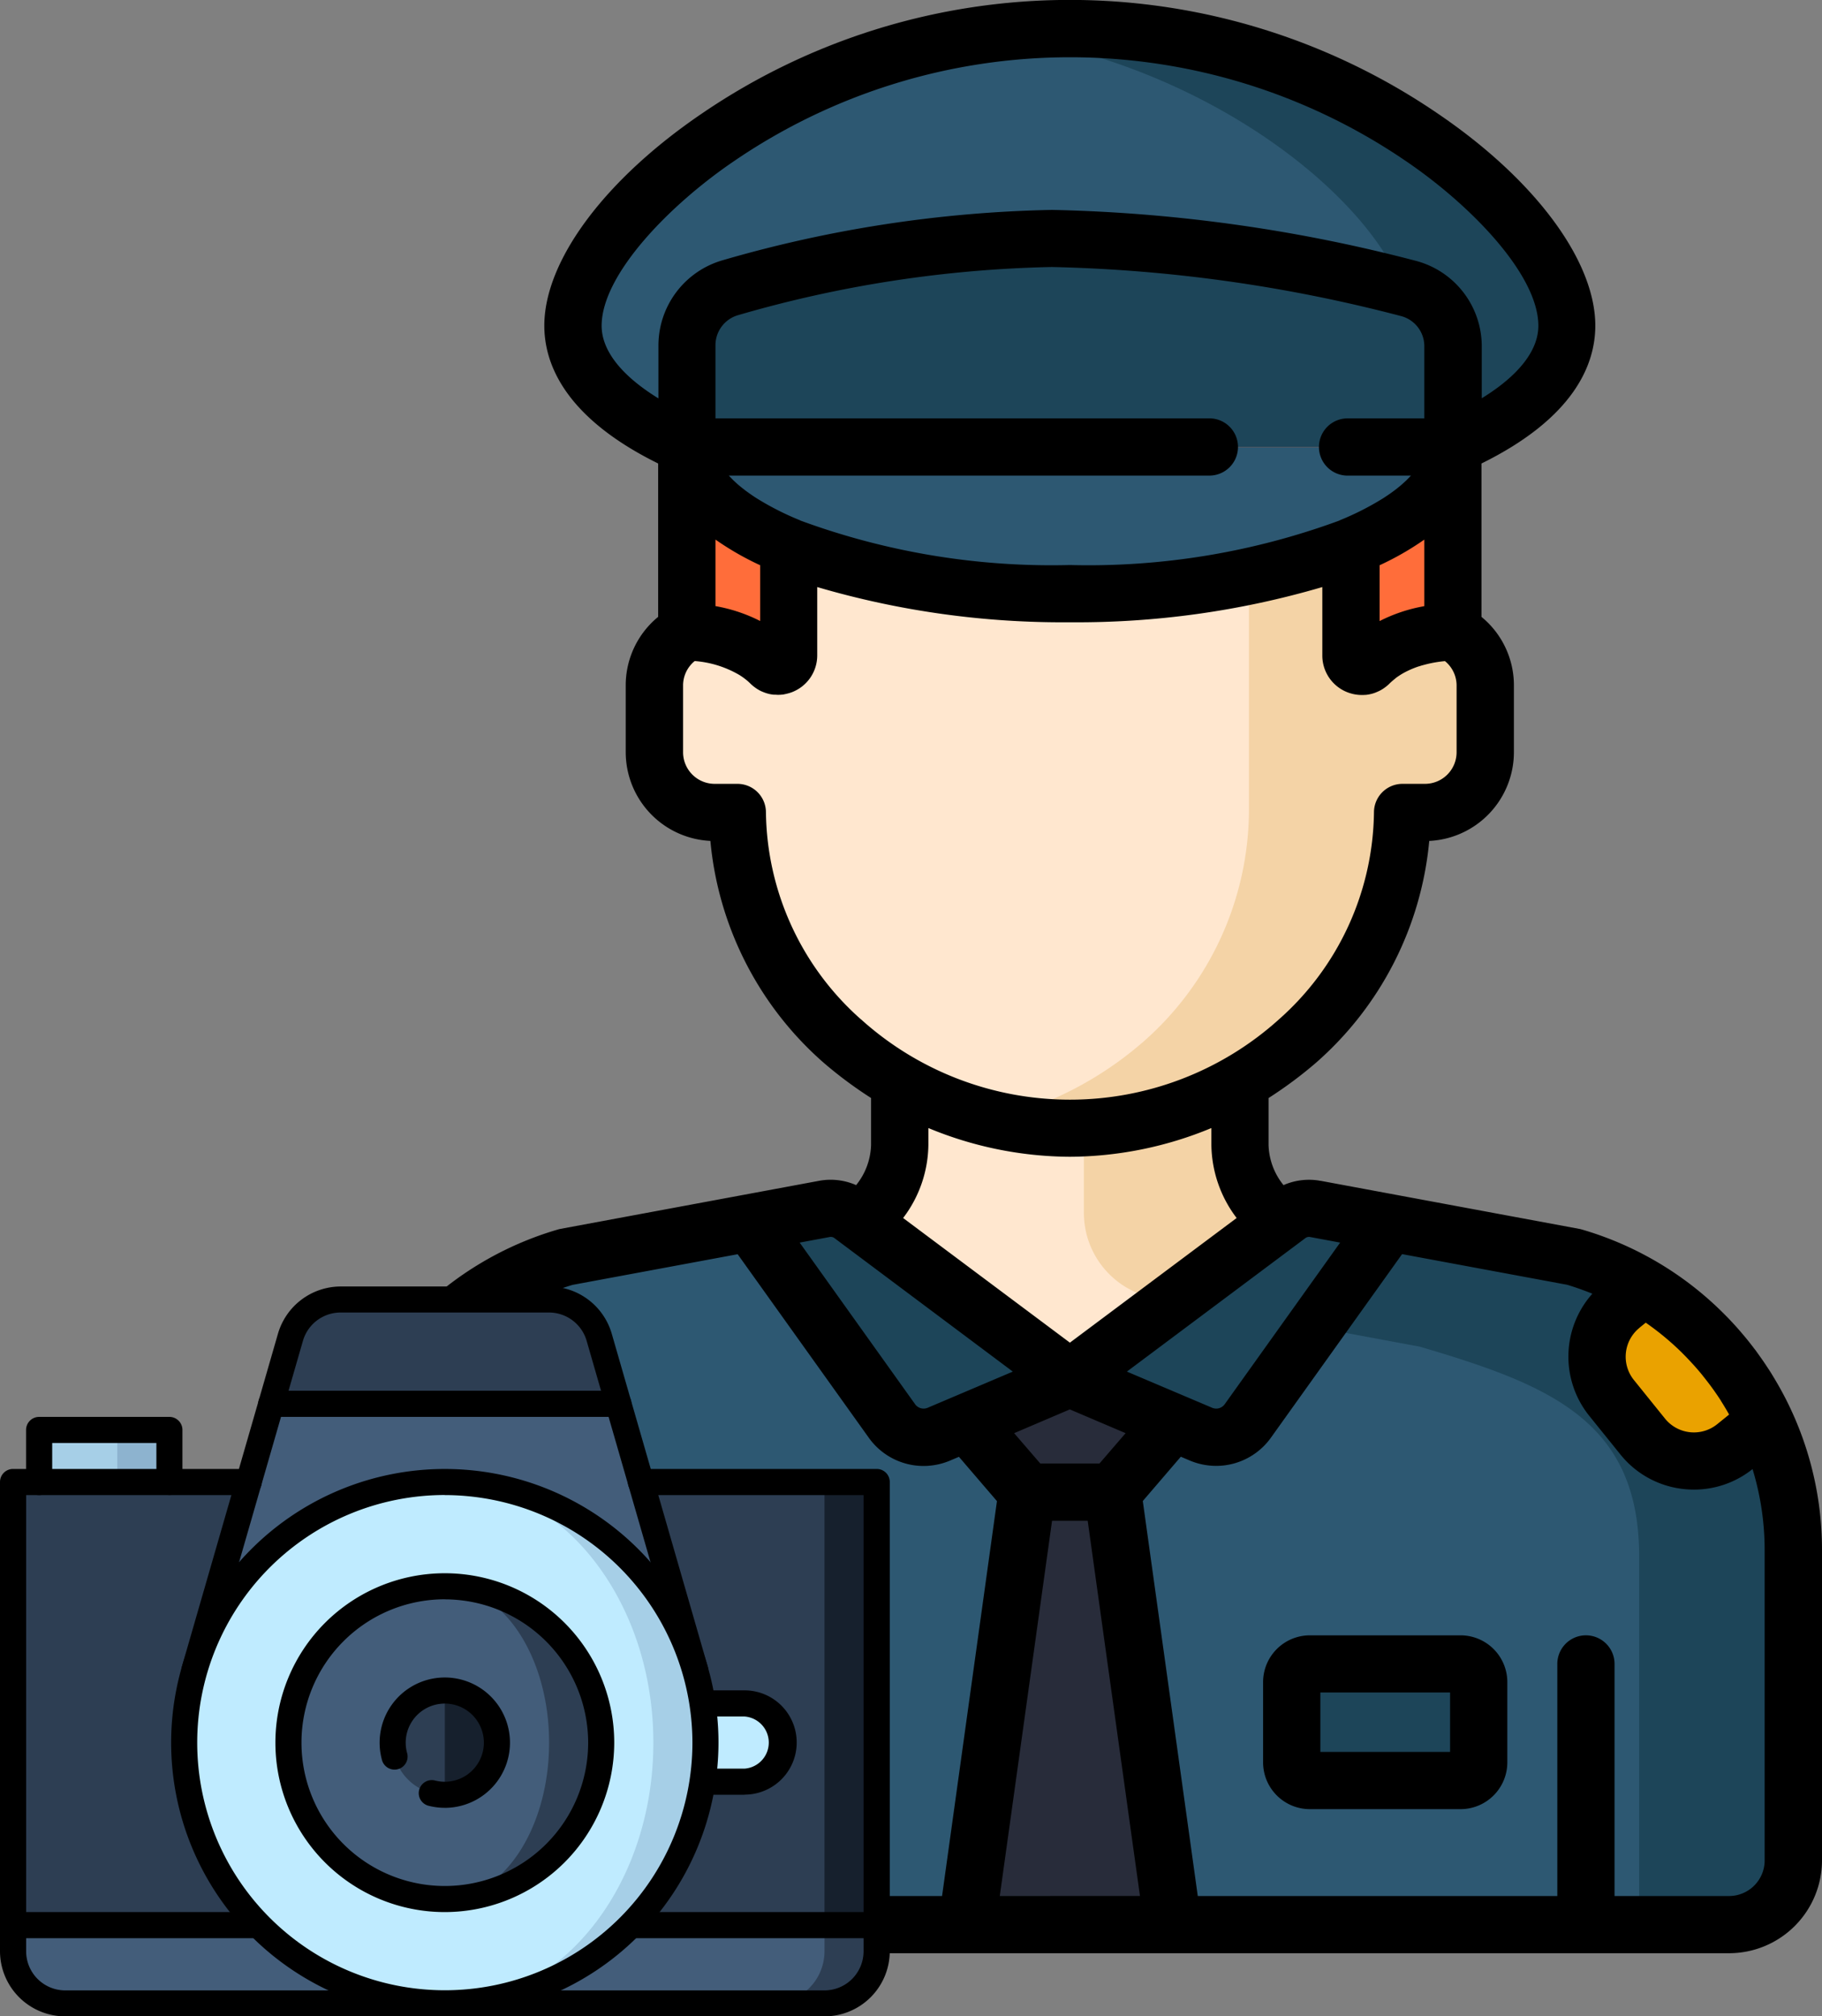 <svg xmlns="http://www.w3.org/2000/svg" width="76.683" height="84.856" viewBox="0 0 76.683 84.856">
  <rect x="0" y="0" width="76.683" height="84.856" fill="#808080" stroke="none"/>
  <g id="Grupo_1063766" data-name="Grupo 1063766" transform="translate(-1119.667 -28.072)">
    <g id="policia_2_" data-name="policia (2)" transform="translate(1133.044 28.072)">
      <path id="Trazado_675403" data-name="Trazado 675403" d="M194.321,276.308l7.711-7.243-3.062-.569a3.65,3.65,0,0,1-2.541-3.518v-6.717h-14.32v6.717a3.65,3.65,0,0,1-2.541,3.518l-3.062.569,7.711,7.243A7.378,7.378,0,0,0,194.321,276.308Z" transform="translate(-157.617 -216.797)" fill="#ffe7cf"/>
      <path id="Trazado_675404" data-name="Trazado 675404" d="M259.666,258.262V267.8a3.65,3.65,0,0,0,2.541,3.518l6.039,1.12,3.594-3.376-3.062-.569a3.65,3.65,0,0,1-2.541-3.518v-6.717Z" transform="translate(-227.425 -216.798)" fill="#f4d3a6"/>
      <path id="Trazado_675405" data-name="Trazado 675405" d="M249.97,466.718Z" transform="translate(-219.286 -391.786)" fill="#ededed"/>
      <path id="Trazado_675406" data-name="Trazado 675406" d="M118.014,318.789l-10.885-2.022a1.455,1.455,0,0,0-1.137.265L96.8,323.9l-9.19-6.869a1.455,1.455,0,0,0-1.137-.265l-10.885,2.022a12.87,12.87,0,0,0-9.235,12.346v13.047a2.7,2.7,0,0,0,2.7,2.7h55.488a2.7,2.7,0,0,0,2.7-2.7V331.136A12.871,12.871,0,0,0,118.014,318.789Z" transform="translate(-65.148 -265.889)" fill="#2d5872"/>
      <g id="Grupo_988599" data-name="Grupo 988599" transform="translate(18.201 50.853)">
        <path id="Trazado_675407" data-name="Trazado 675407" d="M300.029,318.789l-10.885-2.022a1.455,1.455,0,0,0-1.137.265l-4.826,3.607,10.359,1.924c5.476,1.612,9.235,3.125,9.235,8.833v15.49h3.786a2.7,2.7,0,0,0,2.7-2.7V331.136A12.871,12.871,0,0,0,300.029,318.789Z" transform="translate(-265.365 -316.743)" fill="#1d4559"/>
        <path id="Trazado_675408" data-name="Trazado 675408" d="M172.219,317.347l5.957,8.336a1.647,1.647,0,0,0,1.984.558l5.51-2.341-9.19-6.869a1.456,1.456,0,0,0-1.137-.265Z" transform="translate(-172.219 -316.743)" fill="#1d4559"/>
        <path id="Trazado_675409" data-name="Trazado 675409" d="M269.45,317.347l-5.957,8.336a1.647,1.647,0,0,1-1.984.558L256,323.9l9.19-6.869a1.456,1.456,0,0,1,1.137-.265Z" transform="translate(-242.548 -316.743)" fill="#1d4559"/>
      </g>
      <path id="Trazado_675410" data-name="Trazado 675410" d="M146.656,7.5c-11.55,0-20.913,7.99-20.913,12.505s9.363,7.741,20.913,7.741,20.913-3.226,20.913-7.741S158.206,7.5,146.656,7.5Z" transform="translate(-115.004 -6.298)" fill="#2d5872"/>
      <path id="Trazado_675411" data-name="Trazado 675411" d="M238.755,7.5a25.433,25.433,0,0,0-3.3.217c9.983,1.3,17.615,8.212,17.615,12.289s-7.632,7.1-17.615,7.652c1.074.059,2.176.09,3.3.09,11.55,0,20.913-3.226,20.913-7.741S250.3,7.5,238.755,7.5Z" transform="translate(-207.103 -6.298)" fill="#1d4559"/>
      <path id="Trazado_675412" data-name="Trazado 675412" d="M179.52,84.6h-.954V80.8a13.051,13.051,0,0,0-4.419-9.916c-2.247-1.935-16.911-1.935-19.159,0a13.051,13.051,0,0,0-4.419,9.916v3.8h-.954a2.534,2.534,0,0,0-2.534,2.534v2.808a2.534,2.534,0,0,0,2.534,2.534h.958a13.025,13.025,0,0,0,4.416,9.62,14.335,14.335,0,0,0,19.159,0,13.025,13.025,0,0,0,4.416-9.62h.958a2.534,2.534,0,0,0,2.534-2.534V87.131A2.533,2.533,0,0,0,179.52,84.6Z" transform="translate(-132.915 -58.282)" fill="#ffe7cf"/>
      <path id="Trazado_675413" data-name="Trazado 675413" d="M254.053,84.6H253.1V80.8a13.051,13.051,0,0,0-4.419-9.916c-1.415-1.218-7.751-1.669-12.811-1.354,2.978.186,5.515.637,6.347,1.354a13.051,13.051,0,0,1,4.419,9.916v2.679l0,9a13.025,13.025,0,0,1-4.416,9.62,14.92,14.92,0,0,1-6.347,3.284,14.842,14.842,0,0,0,3.232.387,14.673,14.673,0,0,0,9.579-3.671,13.025,13.025,0,0,0,4.416-9.62h.958a2.534,2.534,0,0,0,2.534-2.534V87.132A2.533,2.533,0,0,0,254.053,84.6Z" transform="translate(-207.448 -58.284)" fill="#f4d3a6"/>
      <path id="Trazado_675414" data-name="Trazado 675414" d="M155.585,90.159v8.723A5.369,5.369,0,0,1,159.1,100.2a.455.455,0,0,0,.774-.327v-6.46h23.661v6.46a.455.455,0,0,0,.774.327,5.369,5.369,0,0,1,3.517-1.313V90.159C187.828,84.756,155.585,84.756,155.585,90.159Z" transform="translate(-140.054 -72.282)" fill="#ff6d3a"/>
      <path id="Trazado_675415" data-name="Trazado 675415" d="M171.707,123.336c-8.9,0-16.122-2.764-16.122-6.173h32.243C187.828,120.572,180.61,123.336,171.707,123.336Z" transform="translate(-140.054 -98.352)" fill="#2d5872"/>
      <path id="Trazado_675416" data-name="Trazado 675416" d="M155.585,66.986v4.285h32.243v-4.24a2.516,2.516,0,0,0-1.894-2.438,64.631,64.631,0,0,0-14.983-2.1,52.422,52.422,0,0,0-13.531,2.07A2.516,2.516,0,0,0,155.585,66.986Z" transform="translate(-140.054 -52.461)" fill="#1d4559"/>
      <g id="Grupo_988600" data-name="Grupo 988600" transform="translate(27.32 58.012)">
        <path id="Trazado_675417" data-name="Trazado 675417" d="M233.346,361.332l-4.332,1.84,2.533,2.944h3.6l2.533-2.944Z" transform="translate(-229.014 -361.332)" fill="#282c3a"/>
        <path id="Trazado_675418" data-name="Trazado 675418" d="M235.146,391.134h-3.6l-2.533,18.2h8.665Z" transform="translate(-229.014 -386.349)" fill="#282c3a"/>
      </g>
      <g id="Grupo_988601" data-name="Grupo 988601" transform="translate(14.448 70.026)">
        <path id="Trazado_675419" data-name="Trazado 675419" d="M321.251,441.069h-6.343a.763.763,0,0,1-.763-.763v-3.379a.763.763,0,0,1,.763-.763h6.343a.763.763,0,0,1,.763.763v3.379A.763.763,0,0,1,321.251,441.069Z" transform="translate(-287.605 -436.163)" fill="#1d4559"/>
        <path id="Trazado_675420" data-name="Trazado 675420" d="M155.946,441.069H149.6a.763.763,0,0,1-.763-.763v-3.379a.763.763,0,0,1,.763-.763h6.343a.763.763,0,0,1,.763.763v3.379A.763.763,0,0,1,155.946,441.069Z" transform="translate(-148.84 -436.163)" fill="#1d4559"/>
      </g>
      <path id="Trazado_675421" data-name="Trazado 675421" d="M74.993,344.18a2.767,2.767,0,0,0,3.89-.417l1.311-1.626a2.767,2.767,0,0,0-.417-3.89l-.94-.758a12.883,12.883,0,0,0-5.107,5.672Z" transform="translate(-71.341 -283.305)" fill="#ffbf14"/>
      <path id="Trazado_675422" data-name="Trazado 675422" d="M401.264,343.161a12.883,12.883,0,0,0-5.107-5.672l-.94.758a2.767,2.767,0,0,0-.417,3.89l1.311,1.626a2.767,2.767,0,0,0,3.89.417Z" transform="translate(-340.348 -283.305)" fill="#eaa200"/>
      <path id="Trazado_675423" data-name="Trazado 675423" d="M120.124,57.966l-.028-.047q-.1-.169-.212-.336-.06-.092-.121-.183-.074-.111-.151-.22-.1-.142-.2-.281c-.02-.028-.039-.056-.06-.083l-.045-.057q-.123-.164-.251-.323l-.089-.111c-.085-.1-.172-.206-.26-.307l-.11-.127c-.073-.083-.148-.163-.223-.244-.056-.06-.112-.121-.169-.18s-.087-.087-.13-.131a13.958,13.958,0,0,0-6.018-3.591,1.182,1.182,0,0,0-.12-.029L101.05,49.693h0c-.019,0-.039,0-.058-.008a2.667,2.667,0,0,0-1.5.19,2.806,2.806,0,0,1-.629-1.695V46.21a17.469,17.469,0,0,0,2-1.488,14.141,14.141,0,0,0,4.763-9.332,3.743,3.743,0,0,0,3.563-3.734V28.848a3.722,3.722,0,0,0-1.365-2.887V19.506c3.936-1.94,4.791-4.2,4.791-5.8,0-2.738-2.55-6.165-6.654-8.943a27.464,27.464,0,0,0-30.925,0c-4.1,2.779-6.654,6.205-6.654,8.943,0,1.6.855,3.857,4.791,5.8v6.454a3.723,3.723,0,0,0-1.365,2.887v2.808a3.743,3.743,0,0,0,3.563,3.734,14.14,14.14,0,0,0,4.763,9.332,17.47,17.47,0,0,0,2,1.488v1.971a2.806,2.806,0,0,1-.629,1.695,2.663,2.663,0,0,0-1.554-.182h0L69.07,51.715a1.18,1.18,0,0,0-.12.029,13.958,13.958,0,0,0-6.016,3.588c-.044.045-.089.089-.133.134s-.111.118-.166.178c-.076.082-.152.163-.226.246l-.108.125q-.132.152-.261.308l-.089.111q-.128.16-.252.323l-.045.057c-.021.027-.039.056-.06.083q-.1.139-.2.281-.077.11-.151.22-.061.091-.12.183-.109.167-.213.336l-.028.047a13.955,13.955,0,0,0-2.031,7.28v1.468a1.2,1.2,0,0,0,2.409,0V65.246a11.66,11.66,0,0,1,.509-3.417,3.94,3.94,0,0,0,2.463.864,4.011,4.011,0,0,0,.431-.023,3.945,3.945,0,0,0,2.668-1.456l1.311-1.626a3.971,3.971,0,0,0-.131-5.139c.346-.141.7-.268,1.062-.376l6.946-1.29,5.511,7.712a2.835,2.835,0,0,0,2.311,1.2,2.871,2.871,0,0,0,1.124-.23l.367-.156,1.6,1.865L85.122,79.793H69.986V70.026a1.2,1.2,0,1,0-2.409,0v9.767H62.759a1.5,1.5,0,0,1-1.5-1.5V72.319a1.2,1.2,0,0,0-2.409,0v5.975A3.913,3.913,0,0,0,62.759,82.2h55.488a3.913,3.913,0,0,0,3.909-3.909V65.246A13.959,13.959,0,0,0,120.124,57.966Zm-53.359.111L65.455,59.7a1.562,1.562,0,0,1-2.2.236l-.5-.405q.162-.289.339-.566l0-.006c.1-.159.208-.313.316-.466l.1-.138q.145-.2.3-.39l.079-.1q.173-.212.355-.414l.108-.118c.12-.131.243-.259.369-.384l.032-.033a11.637,11.637,0,0,1,1.511-1.251l.264.213a1.561,1.561,0,0,1,.235,2.2Zm47.709-2.2.264-.213a11.627,11.627,0,0,1,1.511,1.251l.032.033c.126.125.249.254.369.384l.108.118q.182.2.355.414l.079.1q.153.192.3.39c.034.046.066.092.1.138.108.153.215.308.316.466l0,.006q.177.278.339.566l-.5.405a1.562,1.562,0,0,1-2.2-.236l-1.311-1.626A1.563,1.563,0,0,1,114.475,55.88Zm-14.061-3.772h0a.254.254,0,0,1,.2-.046l1.263.235-4.857,6.8a.44.44,0,0,1-.533.15L92.9,57.723h0Zm-9.911,4.4-7.019-5.246a5.173,5.173,0,0,0,1.063-3.081v-.705a15.7,15.7,0,0,0,5.942,1.209h.027a15.71,15.71,0,0,0,5.942-1.209v.705a5.173,5.173,0,0,0,1.063,3.081Zm2.345,3.809-1.1,1.276H89.255l-1.1-1.276,2.344-1ZM73.176,16.761c-1.548-.954-2.382-2.008-2.382-3.051,0-2.171,2.9-5.124,5.6-6.948a25.056,25.056,0,0,1,28.224,0c2.7,1.824,5.6,4.777,5.6,6.948,0,1.042-.834,2.1-2.382,3.051V14.57a3.719,3.719,0,0,0-2.8-3.6,65.7,65.7,0,0,0-15.28-2.136h-.015a53.232,53.232,0,0,0-13.842,2.115,3.734,3.734,0,0,0-2.714,3.582v2.235Zm29.013,3.255h2.666l-.006.007-.062.065c-.043.045-.087.091-.134.136-.03.028-.061.057-.092.085s-.084.076-.128.114-.085.071-.13.106l-.113.089q-.084.064-.174.128l-.088.062c-.073.05-.148.1-.226.151l-.051.032a11.889,11.889,0,0,1-1.779.9c-.014.006-.027.014-.041.021A30.606,30.606,0,0,1,90.5,23.779a30.606,30.606,0,0,1-11.329-1.868c-.014-.006-.027-.015-.041-.021a11.888,11.888,0,0,1-1.779-.9l-.051-.032c-.078-.05-.153-.1-.226-.151l-.088-.062q-.09-.064-.174-.128l-.113-.089c-.044-.035-.088-.071-.13-.106s-.087-.076-.128-.114-.063-.057-.092-.085c-.047-.046-.091-.091-.134-.136l-.062-.065-.006-.007H96.372a1.2,1.2,0,1,0,0-2.409H75.585V14.525a1.316,1.316,0,0,1,.957-1.263,50.8,50.8,0,0,1,13.191-2.025h.014A63.242,63.242,0,0,1,104.432,13.3a1.311,1.311,0,0,1,.987,1.271v3.036h-3.23a1.2,1.2,0,1,0,0,2.409Zm3.23,2.694v2.8a6.685,6.685,0,0,0-1.882.627V23.788A12.178,12.178,0,0,0,105.419,22.709ZM77.467,23.788v2.347a6.684,6.684,0,0,0-1.882-.627v-2.8A12.182,12.182,0,0,0,77.467,23.788ZM81.709,42.9a11.82,11.82,0,0,1-4-8.733,1.2,1.2,0,0,0-1.2-1.179h-.958a1.331,1.331,0,0,1-1.329-1.329V28.848a1.323,1.323,0,0,1,.489-1.028,4.372,4.372,0,0,1,1.89.592l.02.013a2.785,2.785,0,0,1,.276.2l.031.026c.043.037.085.075.126.116s.073.068.111.1l.034.027q.043.034.088.065l.035.024c.041.026.082.051.125.074h0c.043.023.087.043.132.061l.037.015c.034.013.068.025.1.036l.039.012c.045.013.091.025.137.034h0c.048.009.1.016.144.021l.039,0q.055,0,.11.005h.041c.047,0,.095,0,.142-.007h0c.049,0,.1-.012.146-.022l.041-.009q.054-.012.108-.027l.042-.012c.048-.015.095-.031.141-.051a1.658,1.658,0,0,0,1.022-1.533V24.706A36.645,36.645,0,0,0,90.5,26.188a36.646,36.646,0,0,0,10.626-1.482v2.881a1.658,1.658,0,0,0,1.022,1.533c.047.02.094.036.142.051l.04.012c.037.01.073.02.11.028l.039.008a1.635,1.635,0,0,0,.294.029h.038c.038,0,.075,0,.113-.005l.037,0a1.638,1.638,0,0,0,.285-.056l.038-.012c.035-.011.07-.023.1-.037l.037-.015c.045-.019.089-.039.132-.061h0c.042-.022.084-.047.124-.073l.036-.024q.045-.031.088-.064l.034-.027c.038-.032.076-.064.111-.1s.083-.078.125-.115l.034-.029c.039-.033.079-.065.12-.1l.011-.009c.044-.033.089-.063.135-.093l.037-.024c.041-.026.082-.05.123-.074l.018-.01q.071-.039.142-.074l.036-.017c.043-.021.086-.04.128-.059l.018-.008c.049-.021.1-.041.148-.06l.026-.01q.07-.026.14-.049l.008,0q.078-.026.155-.048l.006,0a5.06,5.06,0,0,1,.932-.172,1.323,1.323,0,0,1,.489,1.028v2.808a1.331,1.331,0,0,1-1.329,1.329H104.5a1.2,1.2,0,0,0-1.2,1.179,11.82,11.82,0,0,1-4,8.733,13.133,13.133,0,0,1-17.588,0ZM88.1,57.723h0l-3.581,1.521a.441.441,0,0,1-.533-.15l-4.857-6.8,1.263-.235a.253.253,0,0,1,.2.046h0L88.1,57.723Zm-.549,22.07L89.751,64h1.5l2.2,15.791Zm32.192-1.5a1.5,1.5,0,0,1-1.5,1.5h-4.818V70.026a1.2,1.2,0,0,0-2.409,0v9.767H95.884L93.57,63.17l1.6-1.865.367.156a2.87,2.87,0,0,0,1.124.23,2.835,2.835,0,0,0,2.311-1.2l5.511-7.712,6.946,1.29c.362.109.716.236,1.062.376a3.977,3.977,0,0,0-.131,5.139l1.311,1.626a3.945,3.945,0,0,0,2.668,1.456,4.014,4.014,0,0,0,.431.023,3.941,3.941,0,0,0,2.463-.864,11.661,11.661,0,0,1,.509,3.417V78.293h0Z" transform="translate(-58.85)"/>
      <path id="Trazado_675424" data-name="Trazado 675424" d="M314.953,428.66H308.61a1.97,1.97,0,0,0-1.968,1.968v3.379a1.97,1.97,0,0,0,1.968,1.968h6.343a1.97,1.97,0,0,0,1.968-1.968v-3.379A1.97,1.97,0,0,0,314.953,428.66Zm-.441,4.906h-5.46v-2.5h5.46v2.5Z" transform="translate(-266.859 -359.838)"/>
      <path id="Trazado_675425" data-name="Trazado 675425" d="M149.649,435.974a1.97,1.97,0,0,0,1.968-1.968v-3.379a1.97,1.97,0,0,0-1.968-1.968h-6.343a1.97,1.97,0,0,0-1.968,1.968v3.379a1.97,1.97,0,0,0,1.968,1.968Zm-5.9-4.906h5.46v2.5h-5.46Z" transform="translate(-128.094 -359.838)"/>
    </g>
    <g id="Grupo_988607" data-name="Grupo 988607" transform="translate(1119.667 82.213)">
      <g id="camara-de-fotos">
        <path id="Trazado_675378" data-name="Trazado 675378" d="M39.694,128.5,37.5,132.888h4.388V128.5Z" transform="translate(-34.758 -122.467)" fill="#8db3cf"/>
        <path id="Trazado_675379" data-name="Trazado 675379" d="M22.5,128.5h3.291v4.388H22.5Z" transform="translate(-20.855 -122.467)" fill="#a6cfe7"/>
        <path id="Trazado_675380" data-name="Trazado 675380" d="M444.5,353.5v7.679h2.194a2.194,2.194,0,0,0,2.194-2.194v-1.1Z" transform="translate(-411.993 -331.012)" fill="#2d3e53"/>
        <path id="Trazado_675381" data-name="Trazado 675381" d="M7.5,357.888v1.1a2.194,2.194,0,0,0,2.194,2.194H39.459a2.194,2.194,0,0,0,2.194-2.194V353.5H8.231Z" transform="translate(-6.952 -331.012)" fill="#435d7a"/>
        <path id="Trazado_675382" data-name="Trazado 675382" d="M421.082,158.5h-2.194l-4.388,9.324,4.388,9.324h2.194Z" transform="translate(-384.187 -150.273)" fill="#16202d"/>
        <path id="Trazado_675383" data-name="Trazado 675383" d="M7.5,158.5H41.653v18.649H7.5Z" transform="translate(-6.952 -150.273)" fill="#2d3e53"/>
        <path id="Trazado_675384" data-name="Trazado 675384" d="M10.889,407.1H.548a.548.548,0,0,1,0-1.1h10.34a.548.548,0,0,1,0,1.1Z" transform="translate(0 -379.673)"/>
        <path id="Trazado_675385" data-name="Trazado 675385" d="M366.5,407.1h-10.34a.548.548,0,1,1,0-1.1H366.5a.548.548,0,1,1,0,1.1Z" transform="translate(-329.601 -379.673)"/>
        <path id="Trazado_675386" data-name="Trazado 675386" d="M169.918,55.084A2.194,2.194,0,0,0,167.81,53.5h-8.776a2.194,2.194,0,0,0-2.108,1.584l-.809,2.8,7.3,4.388,7.3-4.388Z" transform="translate(-144.701 -52.952)" fill="#2d3e53"/>
        <path id="Trazado_675387" data-name="Trazado 675387" d="M132.945,124.713,129.709,113.5H115.1l-3.236,11.213Z" transform="translate(-103.682 -108.564)" fill="#435d7a"/>
        <path id="Trazado_675388" data-name="Trazado 675388" d="M34.7,174.037H2.742A2.746,2.746,0,0,1,0,171.294V151.548A.548.548,0,0,1,.548,151h9.919a.548.548,0,0,1,0,1.1H1.1v19.2a1.647,1.647,0,0,0,1.645,1.645H34.7a1.647,1.647,0,0,0,1.645-1.645V152.1h-9.37a.548.548,0,0,1,0-1.1H36.9a.548.548,0,0,1,.548.548v19.746A2.746,2.746,0,0,1,34.7,174.037Z" transform="translate(0 -143.321)"/>
        <path id="Trazado_675389" data-name="Trazado 675389" d="M163.776,107.1H149.166a.548.548,0,0,1,0-1.1h14.609a.548.548,0,0,1,0,1.1Z" transform="translate(-137.749 -101.612)"/>
        <path id="Trazado_675390" data-name="Trazado 675390" d="M104.91,62.7a.549.549,0,0,1-.527-.7l4.046-14.017A2.755,2.755,0,0,1,111.063,46h8.776a2.755,2.755,0,0,1,2.635,1.981L126.518,62a.548.548,0,1,1-1.054.3l-4.046-14.017a1.652,1.652,0,0,0-1.581-1.188h-8.776a1.652,1.652,0,0,0-1.581,1.188L105.436,62.3A.549.549,0,0,1,104.91,62.7Z" transform="translate(-96.729 -46)"/>
        <path id="Trazado_675391" data-name="Trazado 675391" d="M331.179,286H323.5v3.291h7.679a1.645,1.645,0,1,0,0-3.291Z" transform="translate(-299.842 -268.448)" fill="#bfebff"/>
        <path id="Trazado_675392" data-name="Trazado 675392" d="M399.137,282.888h-1.768a.548.548,0,1,1,0-1.1h1.768a1.1,1.1,0,0,0,0-2.194h-1.768a.548.548,0,1,1,0-1.1h1.768a2.194,2.194,0,0,1,0,4.388Z" transform="translate(-367.8 -261.497)"/>
        <path id="Trazado_675393" data-name="Trazado 675393" d="M256,158.5v21.94a10.97,10.97,0,0,0,0-21.94Z" transform="translate(-237.278 -150.273)" fill="#a6cfe7"/>
        <path id="Trazado_675394" data-name="Trazado 675394" d="M125.746,169.47c0-6.058-3.929-10.97-8.776-10.97a10.97,10.97,0,1,0,0,21.94C121.817,180.44,125.746,175.528,125.746,169.47Z" transform="translate(-98.248 -150.273)" fill="#bfebff"/>
        <path id="Trazado_675395" data-name="Trazado 675395" d="M110.018,174.037a11.518,11.518,0,1,1,11.518-11.518A11.531,11.531,0,0,1,110.018,174.037Zm0-21.94a10.421,10.421,0,1,0,10.421,10.421A10.433,10.433,0,0,0,110.018,152.1Z" transform="translate(-91.297 -143.321)"/>
        <path id="Trazado_675396" data-name="Trazado 675396" d="M256,218.5v13.164a6.582,6.582,0,1,0,0-13.164Z" transform="translate(-237.278 -205.885)" fill="#2d3e53"/>
        <path id="Trazado_675397" data-name="Trazado 675397" d="M176.97,225.082c0-3.635-1.965-6.582-4.388-6.582a6.582,6.582,0,0,0,0,13.164C175.005,231.664,176.97,228.717,176.97,225.082Z" transform="translate(-153.86 -205.885)" fill="#435d7a"/>
        <path id="Trazado_675398" data-name="Trazado 675398" d="M165.63,225.261a7.13,7.13,0,1,1,7.13-7.13A7.138,7.138,0,0,1,165.63,225.261Zm0-13.164a6.033,6.033,0,1,0,6.033,6.033A6.04,6.04,0,0,0,165.63,212.1Z" transform="translate(-146.909 -198.933)"/>
        <path id="Trazado_675399" data-name="Trazado 675399" d="M242.1,278.5l-1.1,2.194,1.1,2.194a2.194,2.194,0,1,0,0-4.388Z" transform="translate(-223.375 -261.497)" fill="#16202d"/>
        <path id="Trazado_675400" data-name="Trazado 675400" d="M226,280.694a2.194,2.194,0,0,0,2.194,2.194V278.5A2.194,2.194,0,0,0,226,280.694Z" transform="translate(-209.472 -261.497)" fill="#2d3e53"/>
        <path id="Trazado_675401" data-name="Trazado 675401" d="M221.242,276.485a2.756,2.756,0,0,1-.71-.093.549.549,0,0,1,.283-1.06,1.645,1.645,0,1,0-1.163-1.163.549.549,0,1,1-1.06.284,2.743,2.743,0,1,1,2.649,2.033Z" transform="translate(-202.521 -254.545)"/>
        <path id="Trazado_675402" data-name="Trazado 675402" d="M21.033,124.291a.549.549,0,0,1-.548-.548V122.1H16.1v1.645a.548.548,0,0,1-1.1,0v-2.194a.549.549,0,0,1,.548-.548h5.485a.549.549,0,0,1,.548.548v2.194A.548.548,0,0,1,21.033,124.291Z" transform="translate(-13.903 -115.515)"/>
      </g>
    </g>
  </g>
</svg>

